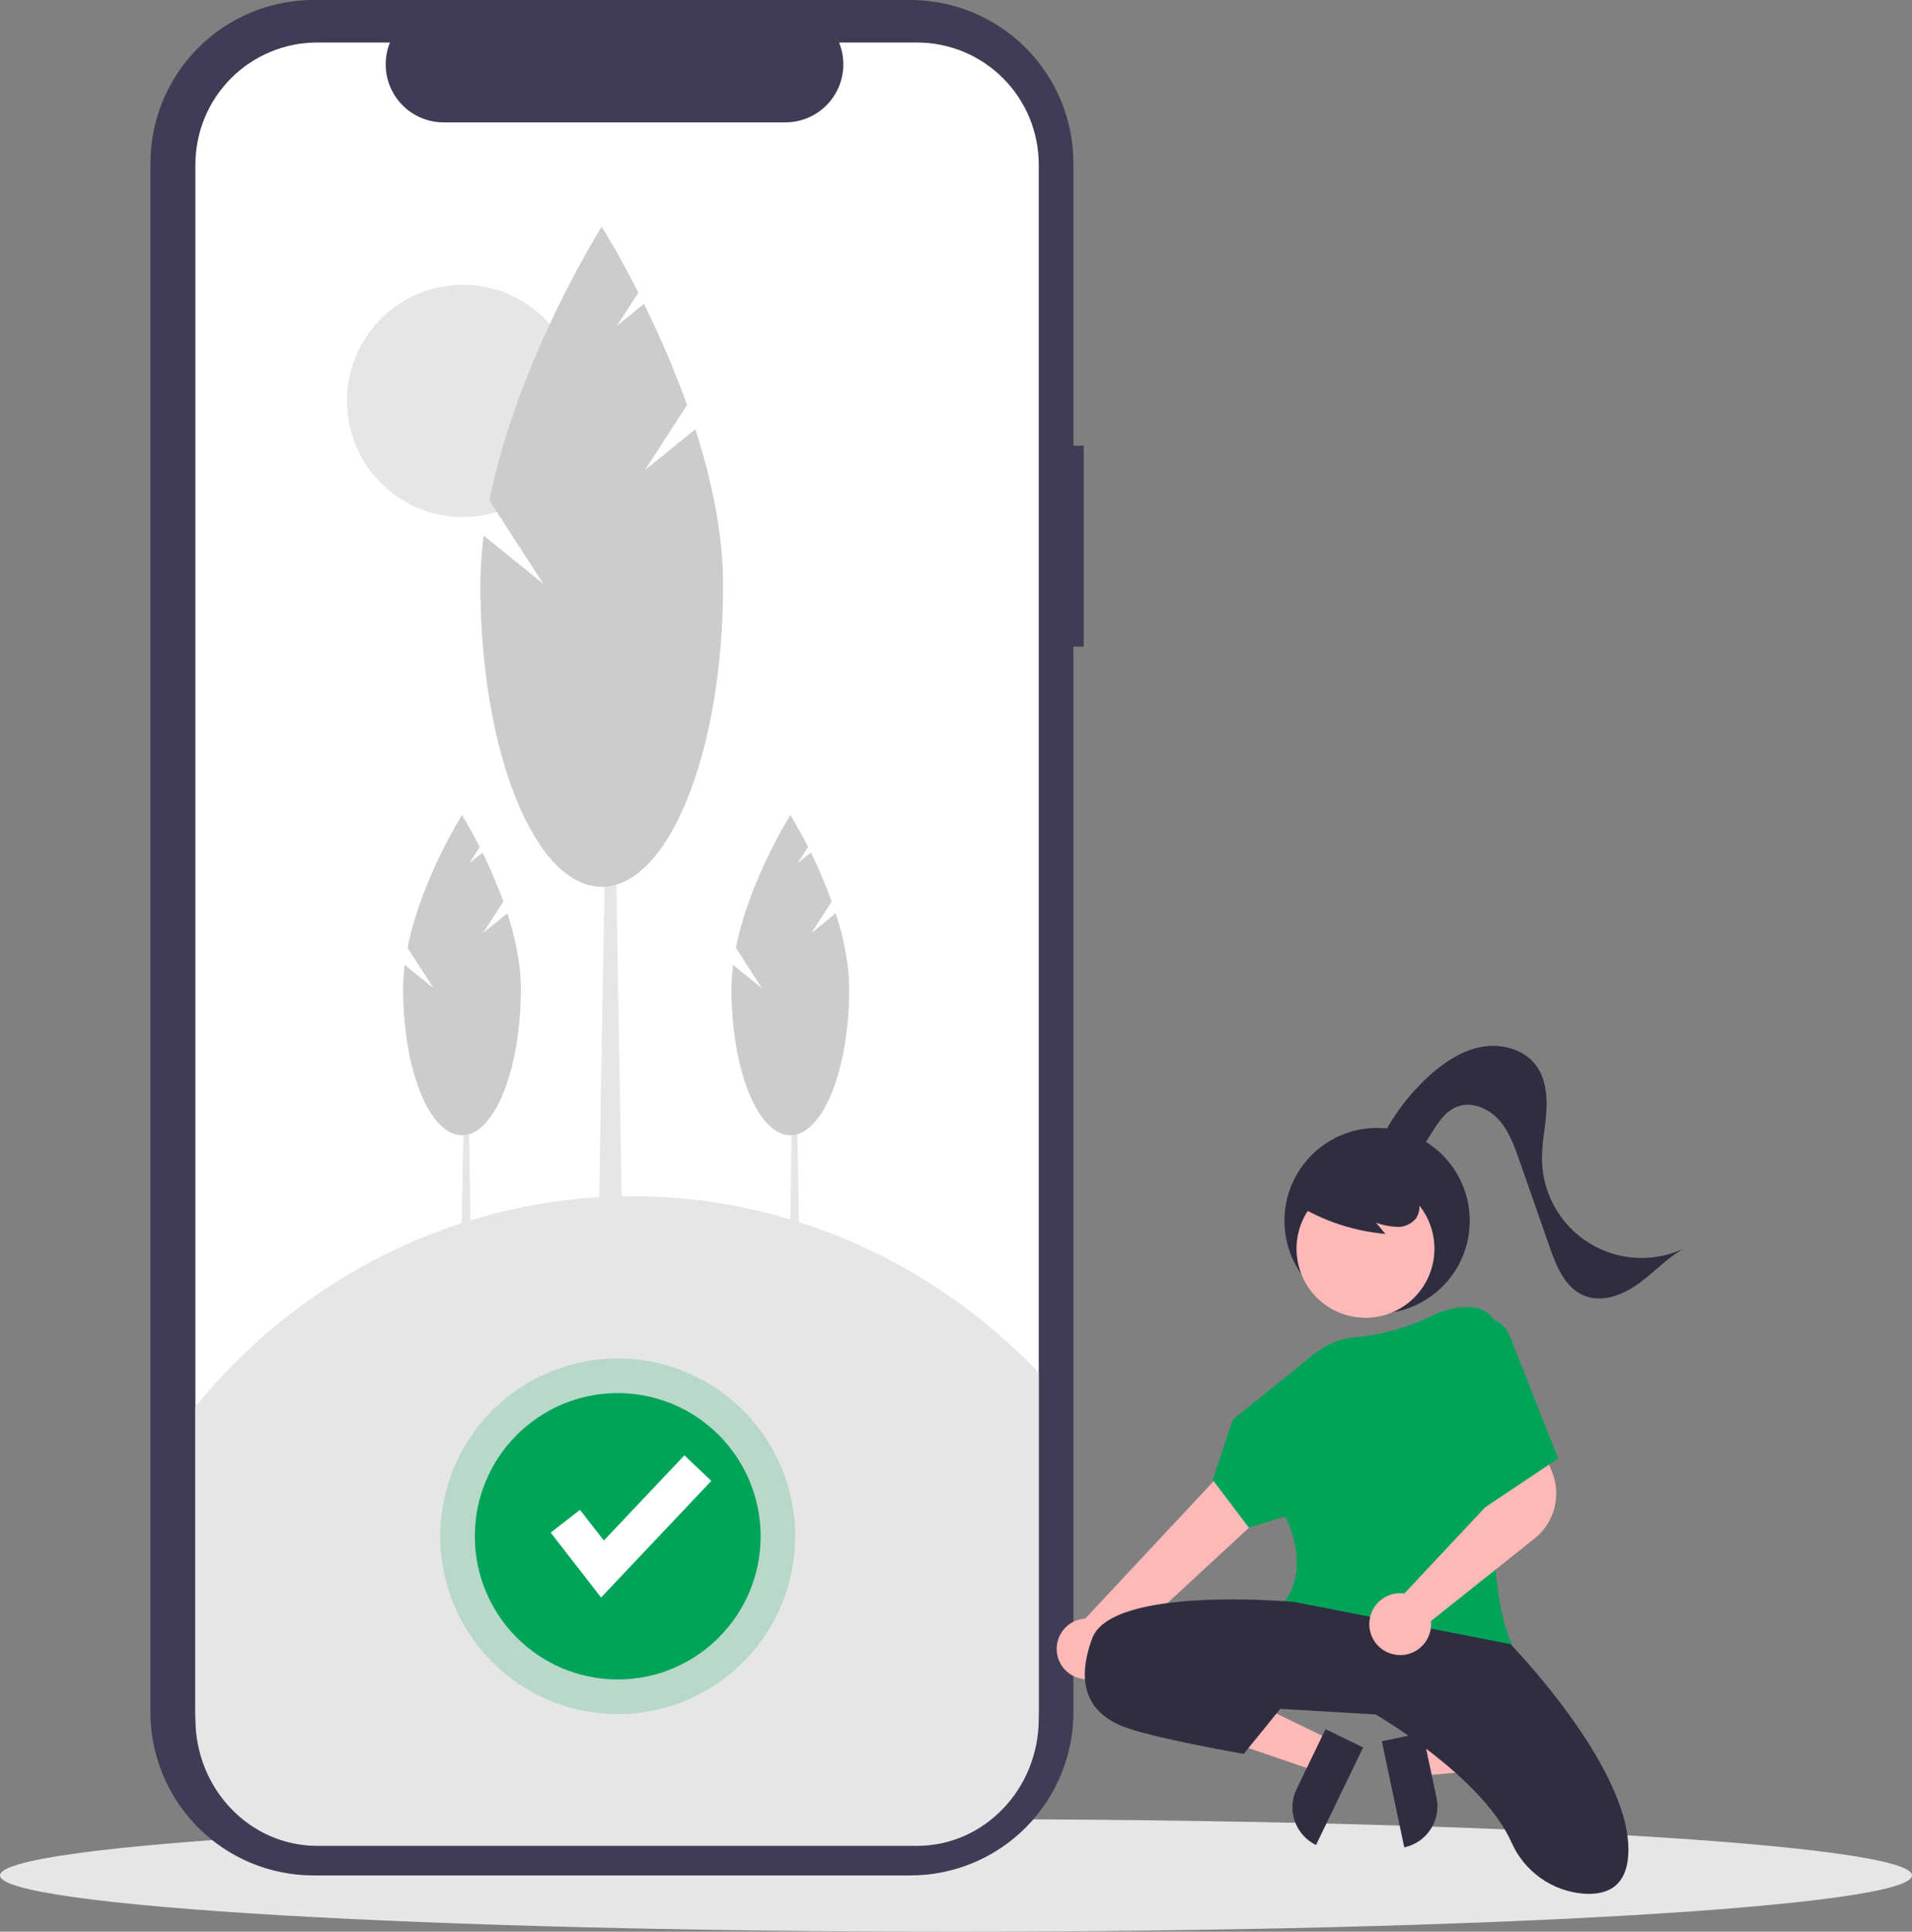 <svg width="293" height="296" viewBox="0 0 293 296" fill="none" xmlns="http://www.w3.org/2000/svg">
<rect x="0" y="0" width="293" height="296" fill="#808080" stroke="none"/>
<path d="M146.5 296C227.41 296 293 292.14 293 287.379C293 282.618 227.41 278.758 146.5 278.758C65.59 278.758 0 282.618 0 287.379C0 292.14 65.59 296 146.5 296Z" fill="#E6E6E6"/>
<path d="M166.076 68.292H164.5V25.036C164.5 18.396 161.868 12.028 157.181 7.333C152.495 2.638 146.139 0 139.511 0H48.038C41.41 0 35.054 2.638 30.368 7.333C25.682 12.028 23.049 18.396 23.049 25.036V262.344C23.049 268.984 25.682 275.351 30.368 280.047C35.054 284.742 41.41 287.379 48.038 287.379H139.511C146.139 287.379 152.495 284.742 157.181 280.047C161.868 275.351 164.5 268.984 164.5 262.344V99.083H166.076V68.292Z" fill="#3F3D56"/>
<path d="M159.182 25.211V262.169C159.181 267.128 157.215 271.883 153.715 275.39C150.216 278.896 145.469 280.866 140.519 280.866H48.607C43.658 280.866 38.911 278.896 35.411 275.39C31.912 271.884 29.945 267.128 29.945 262.17V25.211C29.945 20.252 31.912 15.496 35.411 11.99C38.911 8.484 43.658 6.514 48.607 6.514H59.758C59.21 7.863 59.001 9.326 59.15 10.774C59.299 12.223 59.801 13.613 60.612 14.821C61.423 16.03 62.517 17.02 63.8 17.706C65.083 18.391 66.514 18.75 67.967 18.751H120.372C121.825 18.75 123.256 18.391 124.539 17.706C125.822 17.021 126.917 16.03 127.728 14.822C128.539 13.613 129.041 12.223 129.19 10.774C129.338 9.326 129.13 7.863 128.582 6.514H140.519C145.469 6.514 150.216 8.484 153.715 11.99C157.215 15.496 159.181 20.252 159.182 25.211V25.211Z" fill="white"/>
<path d="M72.405 204.618H70.472L71.117 166.791H71.762L72.405 204.618Z" fill="#E6E6E6"/>
<path d="M74.016 142.975L77.136 138.144C76.21 135.583 75.142 133.077 73.935 130.637L71.917 132.27L73.515 129.796C71.992 126.794 70.794 124.902 70.794 124.902C70.794 124.902 64.538 134.781 62.446 145.241L66.45 151.441L62.019 147.854C61.861 149.073 61.779 150.3 61.775 151.528C61.775 163.916 65.814 173.959 70.795 173.959C75.777 173.959 79.815 163.915 79.815 151.528C79.815 147.688 78.948 143.67 77.75 139.953L74.016 142.975Z" fill="#CCCCCC"/>
<path d="M122.727 204.618H120.794L121.439 166.791H122.085L122.727 204.618Z" fill="#E6E6E6"/>
<path d="M124.337 142.975L127.457 138.144C126.531 135.583 125.463 133.077 124.256 130.637L122.238 132.27L123.836 129.796C122.313 126.794 121.115 124.902 121.115 124.902C121.115 124.902 114.858 134.781 112.769 145.241L116.769 151.44L112.338 147.853C112.18 149.072 112.099 150.299 112.095 151.527C112.095 163.916 116.133 173.958 121.114 173.958C126.096 173.958 130.134 163.914 130.134 151.527C130.134 147.687 129.267 143.669 128.069 139.952L124.337 142.975Z" fill="#CCCCCC"/>
<path d="M70.934 79.227C80.743 79.227 88.694 71.26 88.694 61.433C88.694 51.606 80.743 43.639 70.934 43.639C61.125 43.639 53.173 51.606 53.173 61.433C53.173 71.26 61.125 79.227 70.934 79.227Z" fill="#E6E6E6"/>
<path d="M95.534 199.111H91.549L92.877 121.114H94.206L95.534 199.111Z" fill="#E6E6E6"/>
<path d="M98.856 72.008L105.289 62.048C103.381 56.768 101.178 51.6 98.689 46.569L94.529 49.935L97.823 44.834C94.682 38.644 92.213 34.743 92.213 34.743C92.213 34.743 79.311 55.113 75 76.68L83.254 89.463L74.115 82.067C73.789 84.58 73.622 87.11 73.613 89.644C73.613 115.187 81.94 135.893 92.211 135.893C102.483 135.893 110.809 115.187 110.809 89.644C110.809 81.725 109.021 73.441 106.554 65.777L98.856 72.008Z" fill="#CCCCCC"/>
<path d="M159.181 210.353V263.377C159.181 274.131 150.826 282.849 140.519 282.849H48.607C38.3 282.849 29.945 274.131 29.944 263.377V215.523C45.88 196.004 68.92 184.338 93.476 183.356C118.031 182.373 141.86 192.164 159.181 210.353Z" fill="#E6E6E6"/>
<path opacity="0.2" d="M94.663 262.658C109.682 262.658 121.858 250.459 121.858 235.411C121.858 220.364 109.682 208.165 94.663 208.165C79.644 208.165 67.468 220.364 67.468 235.411C67.468 250.459 79.644 262.658 94.663 262.658Z" fill="#00A459"/>
<path d="M94.663 257.35C106.757 257.35 116.561 247.528 116.561 235.411C116.561 223.295 106.757 213.473 94.663 213.473C82.57 213.473 72.766 223.295 72.766 235.411C72.766 247.528 82.57 257.35 94.663 257.35Z" fill="#00A459"/>
<path d="M92.109 244.791L84.392 234.851L88.879 231.354L92.533 236.06L104.877 223.006L109.004 226.924L92.109 244.791Z" fill="white"/>
<path d="M211.031 201.289C218.873 201.289 225.229 194.92 225.229 187.064C225.229 179.208 218.873 172.839 211.031 172.839C203.19 172.839 196.833 179.208 196.833 187.064C196.833 194.92 203.19 201.289 211.031 201.289Z" fill="#2F2E41"/>
<path d="M216.785 266.92L217.879 272.089L238.303 270.322L236.689 262.692L216.785 266.92Z" fill="#FFB8B8"/>
<path d="M215.195 283.076L211.758 266.828L218.024 265.498L220.133 275.468C220.308 276.292 220.318 277.143 220.165 277.972C220.011 278.8 219.696 279.59 219.237 280.297C218.779 281.003 218.186 281.612 217.492 282.089C216.799 282.566 216.018 282.901 215.195 283.076Z" fill="#2F2E41"/>
<path d="M203.99 266.644L201.691 271.401L182.287 264.781L185.68 257.761L203.99 266.644Z" fill="#FFB8B8"/>
<path d="M198.694 274.144L203.128 264.971L208.893 267.767L201.668 282.716C200.139 281.974 198.967 280.654 198.409 279.047C197.852 277.439 197.954 275.676 198.694 274.144V274.144Z" fill="#2F2E41"/>
<path d="M165.758 257.25C166.422 257.374 167.105 257.35 167.76 257.181C168.414 257.012 169.023 256.701 169.544 256.27C170.066 255.839 170.486 255.3 170.777 254.688C171.067 254.077 171.221 253.41 171.226 252.733L203.225 223.175L195.278 217.009L166.307 248.019C165.171 248.086 164.098 248.567 163.293 249.373C162.488 250.178 162.006 251.252 161.938 252.39C161.87 253.528 162.222 254.652 162.926 255.547C163.63 256.443 164.638 257.049 165.758 257.25L165.758 257.25Z" fill="#FFB8B8"/>
<path d="M209.25 201.931C215.086 201.931 219.817 197.191 219.817 191.344C219.817 185.497 215.086 180.757 209.25 180.757C203.414 180.757 198.683 185.497 198.683 191.344C198.683 197.191 203.414 201.931 209.25 201.931Z" fill="#FFB8B8"/>
<path d="M218.733 253.577C211.32 253.577 202.393 252.013 196.885 245.612L196.761 245.468L196.891 245.327C196.934 245.281 200.984 240.642 196.938 232.369L191.375 234.083L185.838 226.76L188.906 217.54L201.459 207.411C203.257 205.967 205.447 205.097 207.744 204.914C211.903 204.511 215.953 203.356 219.699 201.503C221.413 200.669 223.301 200.255 225.206 200.296L225.453 200.303C226.033 200.319 226.603 200.453 227.129 200.697C227.655 200.941 228.126 201.289 228.514 201.72C228.902 202.152 229.198 202.658 229.385 203.208C229.572 203.758 229.646 204.34 229.601 204.919C228.75 215.967 227.247 242.654 231.663 251.844L231.777 252.081L231.522 252.146C227.325 253.092 223.036 253.572 218.734 253.577L218.733 253.577Z" fill="#00A459"/>
<path d="M198.339 245.472C198.339 245.472 170.373 242.886 167.361 251.076C164.349 259.266 167.791 263.145 172.954 264.869C178.117 266.594 190.594 268.749 190.594 268.749L196.188 261.852L210.816 262.714C210.816 262.714 227.116 272.186 231.623 282.316C232.59 284.508 234.132 286.396 236.085 287.78C238.038 289.165 240.328 289.993 242.714 290.176C246.328 290.428 249.539 289.061 249.539 283.404C249.539 270.472 231.468 251.937 231.468 251.937L198.339 245.472Z" fill="#2F2E41"/>
<path d="M177.042 258.188C177.042 258.188 184.356 256.033 195.973 261.636Z" fill="#2F2E41"/>
<path d="M198.708 184.592C202.835 187.116 207.488 188.652 212.304 189.08L210.871 187.36C211.914 187.746 213.012 187.964 214.124 188.006C214.68 188.023 215.233 187.908 215.737 187.671C216.242 187.435 216.684 187.083 217.028 186.645C217.309 186.189 217.476 185.673 217.515 185.138C217.554 184.604 217.463 184.069 217.25 183.578C216.813 182.598 216.134 181.746 215.276 181.104C213.755 179.898 211.96 179.089 210.05 178.747C208.141 178.405 206.178 178.542 204.334 179.145C203.069 179.523 201.935 180.251 201.064 181.245C200.636 181.745 200.339 182.345 200.199 182.989C200.059 183.633 200.081 184.302 200.262 184.935" fill="#2F2E41"/>
<path d="M210.955 176.13C212.833 171.762 215.643 167.859 219.189 164.697C221.466 162.671 224.125 160.928 227.125 160.402C230.125 159.876 233.507 160.777 235.348 163.209C236.854 165.197 237.134 167.861 236.968 170.351C236.803 172.841 236.247 175.308 236.3 177.801C236.354 180.347 237.043 182.838 238.302 185.05C239.561 187.262 241.352 189.123 243.511 190.466C245.671 191.808 248.131 192.589 250.668 192.737C253.205 192.886 255.739 192.397 258.039 191.315C255.448 192.75 253.43 195.022 251.026 196.75C248.623 198.477 245.449 199.664 242.717 198.521C239.827 197.315 238.501 194.03 237.466 191.069L232.848 177.861C232.064 175.616 231.24 173.304 229.638 171.548C228.036 169.793 225.436 168.722 223.232 169.605C221.561 170.274 220.473 171.871 219.519 173.398C218.565 174.925 217.558 176.553 215.948 177.355C214.337 178.156 211.946 177.663 211.42 175.939" fill="#2F2E41"/>
<path d="M214.581 253.614C214.399 253.614 214.217 253.604 214.036 253.584C212.833 253.448 211.728 252.856 210.948 251.93C210.167 251.003 209.771 249.812 209.84 248.602C209.909 247.392 210.438 246.254 211.318 245.422C212.199 244.59 213.364 244.128 214.574 244.13C214.785 244.132 214.996 244.147 215.205 244.177L229.652 228.769L228.143 223.733L235.716 220.331L237.839 225.529C238.551 227.29 238.677 229.234 238.198 231.072C237.72 232.911 236.663 234.546 235.183 235.734L219.281 248.407C219.298 248.562 219.306 248.717 219.307 248.872C219.306 249.54 219.166 250.199 218.894 250.808C218.623 251.417 218.226 251.962 217.73 252.407C216.867 253.188 215.744 253.618 214.581 253.614V253.614Z" fill="#FFB8B8"/>
<path d="M225.875 202.366C226.376 202.143 226.917 202.024 227.465 202.016C228.013 202.007 228.557 202.11 229.064 202.318C229.572 202.525 230.032 202.833 230.418 203.224C230.803 203.614 231.106 204.078 231.308 204.589L238.783 223.488L227.166 231.247L225.875 202.366Z" fill="#00A459"/>
</svg>
